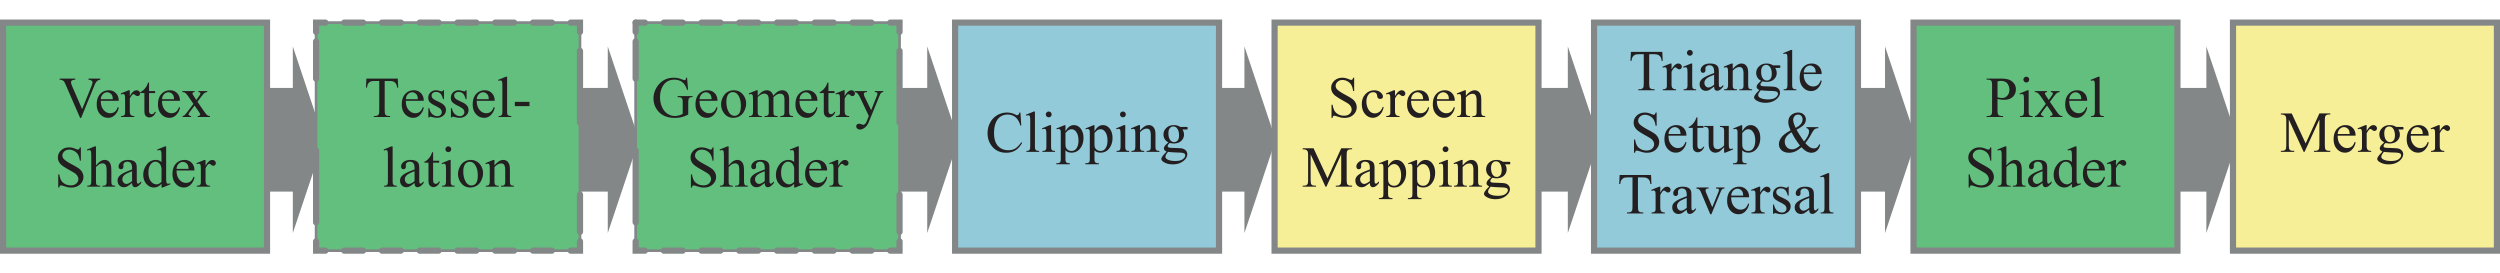 <svg xmlns="http://www.w3.org/2000/svg" xmlns:xlink="http://www.w3.org/1999/xlink" width="800"
  viewBox="0 0 933.229 87.438">
  <defs>
    <path id="t"
      d="m13.047-14.672.328 4.875h-.328c-.438-1.457-1.063-2.508-1.875-3.156-.813-.645-1.79-.969-2.922-.969-.95 0-1.809.246-2.578.735-.774.48-1.375 1.25-1.813 2.312-.437 1.055-.656 2.367-.656 3.938 0 1.304.203 2.433.61 3.39.414.95 1.039 1.68 1.874 2.188.844.5 1.801.75 2.875.75.926 0 1.743-.196 2.454-.594.718-.395 1.504-1.188 2.359-2.375l.328.219c-.719 1.273-1.558 2.203-2.515 2.796-.961.594-2.102.891-3.422.891C5.39.328 3.55-.55 2.25-2.312 1.27-3.625.781-5.172.781-6.954c0-1.426.317-2.738.953-3.938.645-1.207 1.532-2.14 2.657-2.796a7.182 7.182 0 0 1 3.687-.985c1.04 0 2.067.25 3.078.75.29.156.5.235.625.235a.68.68 0 0 0 .5-.204c.188-.187.317-.445.39-.78zm0 0" />
    <path id="u"
      d="M4.016-15.047v12.86c0 .605.039 1.007.125 1.203a.98.98 0 0 0 .406.453c.187.105.531.156 1.031.156V0H.828v-.375c.438 0 .738-.047.906-.14A.878.878 0 0 0 2.11-.97c.094-.219.141-.625.141-1.219V-11c0-1.094-.027-1.766-.078-2.016-.043-.25-.121-.414-.235-.5a.59.59 0 0 0-.406-.14c-.187 0-.422.058-.703.172l-.187-.375 2.89-1.188zm0 0" />
    <path id="v"
      d="M3.14-15.047c.301 0 .555.106.766.313.207.21.313.46.313.75 0 .304-.106.558-.313.765-.21.211-.465.313-.765.313-.293 0-.547-.102-.766-.313a1.025 1.025 0 0 1-.313-.765c0-.29.102-.54.313-.75a1.04 1.04 0 0 1 .766-.313zm.876 5.063v7.796c0 .606.039 1.012.125 1.22.093.198.222.35.39.452.176.094.492.141.953.141V0H.781v-.375c.469 0 .785-.047.953-.14a.941.941 0 0 0 .391-.454c.094-.219.14-.625.14-1.219v-3.734c0-1.05-.03-1.734-.093-2.047-.055-.226-.133-.383-.235-.468-.105-.094-.25-.141-.437-.141-.2 0-.438.058-.719.172l-.14-.39 2.921-1.188Zm0 0" />
    <path id="w"
      d="M-.016-8.734 2.97-9.938h.39v2.266c.5-.851 1-1.453 1.5-1.797.508-.344 1.047-.515 1.61-.515.968 0 1.781.382 2.437 1.14.79.938 1.188 2.153 1.188 3.64 0 1.68-.48 3.063-1.438 4.157C7.863-.148 6.867.297 5.672.297c-.524 0-.977-.074-1.36-.219-.28-.101-.601-.316-.953-.64V2.39c0 .664.04 1.086.125 1.265a.918.918 0 0 0 .422.422c.207.113.57.172 1.094.172v.39H-.078v-.39h.266c.382 0 .718-.078 1-.234A.74.74 0 0 0 1.5 3.64c.07-.168.11-.606.11-1.313v-9.172c0-.625-.032-1.02-.094-1.187a.705.705 0 0 0-.266-.375c-.125-.094-.293-.14-.5-.14-.168 0-.383.054-.64.155zM3.36-7.047v3.625c0 .781.032 1.293.094 1.531.102.418.348.782.735 1.094.382.305.867.453 1.453.453.707 0 1.28-.27 1.718-.812.57-.727.86-1.742.86-3.047 0-1.477-.328-2.617-.985-3.422-.449-.54-.984-.813-1.609-.813a2.24 2.24 0 0 0-1 .25c-.25.126-.672.508-1.266 1.141zm0 0" />
    <path id="x"
      d="M3.5-7.922c1.133-1.375 2.219-2.062 3.25-2.062.531 0 .984.136 1.36.406.382.262.69.695.921 1.297.156.43.235 1.078.235 1.953v4.14c0 .618.046 1.032.14 1.25.082.18.207.32.375.422.176.094.492.141.953.141V0h-4.78v-.375h.187c.457 0 .773-.066.953-.203.176-.145.3-.352.375-.625.031-.102.047-.43.047-.984v-3.97c0-.882-.118-1.523-.344-1.921-.23-.395-.617-.594-1.156-.594-.844 0-1.684.461-2.516 1.375v5.11c0 .656.04 1.062.125 1.218.094.2.223.352.39.453.176.094.532.141 1.063.141V0H.281v-.375H.5c.488 0 .816-.125.984-.375.176-.25.266-.727.266-1.438V-5.78c0-1.164-.027-1.875-.078-2.125-.055-.258-.137-.438-.25-.532A.612.612 0 0 0 1-8.578c-.2 0-.438.058-.719.172l-.156-.39 2.922-1.188H3.5Zm0 0" />
    <path id="y"
      d="M3.266-3.531c-.594-.29-1.055-.696-1.375-1.219a3.275 3.275 0 0 1-.47-1.719c0-.957.36-1.781 1.079-2.468.727-.696 1.66-1.047 2.797-1.047.914 0 1.71.23 2.39.687H9.75c.3 0 .473.012.516.031.05.012.086.04.109.079.04.062.063.18.063.343 0 .18-.016.305-.047.375a.2.2 0 0 1-.11.094c-.054.023-.23.031-.531.031H8.484c.395.5.594 1.149.594 1.938 0 .906-.351 1.683-1.047 2.328-.687.637-1.61.953-2.765.953a5.7 5.7 0 0 1-1.485-.203c-.304.262-.511.496-.625.703-.105.2-.156.371-.156.516 0 .117.055.23.172.343.113.118.344.196.687.235.188.031.676.058 1.47.078 1.456.043 2.398.094 2.827.156.656.094 1.176.34 1.563.734.394.387.594.868.594 1.454 0 .789-.372 1.535-1.11 2.234C8.098 4.156 6.66 4.672 4.891 4.672c-1.368 0-2.516-.309-3.454-.922-.53-.344-.796-.71-.796-1.094 0-.168.039-.34.125-.515.113-.262.359-.621.734-1.079.05-.062.41-.445 1.078-1.14-.367-.219-.625-.414-.781-.594a.895.895 0 0 1-.219-.594c0-.238.098-.523.297-.859.207-.332.672-.8 1.39-1.406zM5.109-9.47c-.523 0-.96.211-1.312.625-.356.418-.531 1.055-.531 1.906 0 1.118.238 1.981.718 2.594.375.469.844.703 1.407.703.53 0 .968-.195 1.312-.593.352-.407.531-1.04.531-1.907 0-1.113-.246-1.988-.734-2.625-.367-.468-.828-.703-1.39-.703ZM3.156 0a6.205 6.205 0 0 0-.75 1c-.168.313-.25.598-.25.86 0 .343.203.64.61.89.707.438 1.726.656 3.062.656 1.27 0 2.207-.226 2.813-.672.601-.449.906-.93.906-1.437C9.547.93 9.363.672 9 .516 8.633.359 7.91.27 6.828.25 5.234.207 4.008.125 3.156 0Zm0 0" />
    <path id="z"
      d="M15.39-14.344v.39c-.511.095-.898.259-1.156.485-.375.344-.71.871-1 1.578l-5 12.22h-.39L2.469-12.048c-.281-.633-.477-1.02-.578-1.156a1.926 1.926 0 0 0-.657-.516c-.261-.125-.609-.203-1.046-.234v-.39h5.859v.39c-.656.062-1.086.18-1.281.344a.737.737 0 0 0-.297.609c0 .355.16.906.484 1.656L8.61-2.938l3.375-8.296c.332-.82.5-1.391.5-1.704 0-.207-.105-.406-.312-.593-.2-.188-.543-.317-1.031-.39a1.855 1.855 0 0 0-.172-.032v-.39zm0 0" />
    <path id="A"
      d="M2.313-6.047c-.012 1.438.335 2.57 1.046 3.39.696.825 1.524 1.235 2.485 1.235.633 0 1.187-.172 1.656-.516.469-.351.86-.957 1.172-1.812L9-3.531c-.148.969-.578 1.851-1.297 2.64C6.993-.098 6.102.297 5.031.297c-1.156 0-2.152-.453-2.984-1.36C1.21-1.969.797-3.188.797-4.719c0-1.656.426-2.945 1.281-3.875C2.93-9.52 4-9.984 5.281-9.984c1.082 0 1.973.359 2.672 1.078C8.648-8.196 9-7.242 9-6.046Zm0-.61h4.484c-.043-.624-.117-1.062-.219-1.312a2.066 2.066 0 0 0-.797-.922 1.965 1.965 0 0 0-1.093-.343c-.586 0-1.11.23-1.579.687-.46.45-.726 1.078-.796 1.89Zm0 0" />
    <path id="B"
      d="M3.516-9.984v2.187c.812-1.457 1.644-2.187 2.5-2.187.382 0 .703.12.953.359.258.242.39.516.39.828a.98.98 0 0 1-.28.703.9.9 0 0 1-.657.281c-.25 0-.531-.117-.844-.359-.305-.25-.527-.375-.672-.375-.125 0-.261.07-.406.203-.324.293-.652.774-.984 1.438v4.64c0 .543.066.95.203 1.22.094.187.254.35.484.484.227.125.563.187 1 .187V0H.25v-.375c.488 0 .852-.078 1.094-.234.176-.114.3-.297.375-.547.031-.114.047-.457.047-1.032v-3.75c0-1.125-.028-1.796-.079-2.015-.042-.219-.125-.375-.25-.469a.665.665 0 0 0-.453-.156c-.218 0-.464.058-.734.172l-.11-.39 2.922-1.188Zm0 0" />
    <path id="C"
      d="M3.484-12.875v3.188H5.75v.734H3.484v6.281c0 .637.086 1.063.266 1.281a.888.888 0 0 0 .703.329c.227 0 .453-.07.672-.22.219-.144.39-.359.516-.64h.406C5.805-1.234 5.457-.71 5-.359c-.45.343-.914.515-1.39.515-.325 0-.641-.09-.954-.265a1.565 1.565 0 0 1-.687-.766c-.149-.344-.219-.863-.219-1.563v-6.515H.219v-.344c.383-.156.781-.414 1.187-.781a6.164 6.164 0 0 0 1.078-1.328c.164-.27.391-.758.672-1.469Zm0 0" />
    <path id="D"
      d="M.281-9.688h4.563v.391c-.293 0-.496.055-.61.156a.453.453 0 0 0-.171.375c0 .168.125.43.375.782.07.117.187.293.343.53l.688 1.11.797-1.11c.507-.694.765-1.132.765-1.312a.445.445 0 0 0-.187-.375c-.117-.101-.309-.156-.578-.156v-.39h3.28v.39a1.907 1.907 0 0 0-.905.281c-.344.243-.813.762-1.407 1.563L5.906-5.687 8.313-2.22c.593.856 1.015 1.371 1.265 1.547.258.18.594.277 1 .297V0H6v-.375c.313 0 .555-.07.734-.219a.453.453 0 0 0 .204-.39c0-.164-.227-.579-.672-1.235L4.844-4.28 3.297-2.22c-.48.649-.719 1.031-.719 1.156 0 .168.078.32.235.454.156.136.394.214.718.234V0H.36v-.375c.25-.04.473-.129.672-.266.258-.207.707-.734 1.344-1.578l2.031-2.687-1.828-2.672C2.047-8.336 1.641-8.812 1.36-9c-.28-.195-.64-.297-1.078-.297Zm0 0" />
    <path id="E"
      d="M9.938-14.672v4.953h-.391c-.125-.945-.356-1.703-.688-2.265-.324-.563-.793-1.008-1.406-1.344a3.854 3.854 0 0 0-1.875-.5c-.742 0-1.351.226-1.828.672-.48.449-.719.96-.719 1.531 0 .438.149.836.453 1.188.438.53 1.477 1.242 3.125 2.124 1.344.72 2.258 1.274 2.75 1.657.489.386.864.84 1.125 1.36.27.523.407 1.07.407 1.64 0 1.086-.422 2.023-1.266 2.812-.844.781-1.93 1.172-3.25 1.172-.418 0-.809-.031-1.172-.094-.219-.03-.68-.156-1.375-.375-.687-.226-1.121-.343-1.297-.343-.18 0-.32.054-.422.156-.105.105-.18.324-.218.656h-.407v-4.922h.407c.175 1.032.421 1.805.734 2.313.313.511.785.937 1.422 1.281.633.336 1.332.5 2.094.5.882 0 1.582-.227 2.093-.688C8.742-1.655 9-2.207 9-2.843a2.2 2.2 0 0 0-.297-1.062c-.187-.364-.484-.703-.89-1.016-.282-.207-1.04-.656-2.266-1.344-1.219-.687-2.09-1.234-2.61-1.64-.523-.414-.917-.867-1.187-1.36a3.482 3.482 0 0 1-.39-1.64c0-1.02.39-1.899 1.171-2.64.79-.75 1.801-1.126 3.031-1.126.758 0 1.567.188 2.422.563.395.168.672.25.829.25.187 0 .335-.051.453-.157.113-.113.207-.332.28-.656zm0 0" />
    <path id="F"
      d="M3.531-15.047v7.094c.781-.863 1.399-1.414 1.86-1.656.457-.25.914-.375 1.375-.375.55 0 1.02.156 1.406.468.394.305.691.778.89 1.422.133.45.204 1.274.204 2.469v3.438c0 .617.046 1.03.14 1.25.07.18.192.32.36.421.164.094.476.141.937.141V0H5.938v-.375h.218c.457 0 .77-.066.938-.203.176-.145.3-.352.375-.625.02-.102.031-.43.031-.984v-3.438c0-1.05-.059-1.742-.172-2.078-.105-.332-.277-.582-.516-.75a1.495 1.495 0 0 0-.859-.25c-.355 0-.719.094-1.094.281-.367.188-.808.559-1.328 1.11v5.125c0 .656.035 1.07.11 1.234.07.168.207.308.406.422.195.105.547.156 1.047.156V0H.28v-.375c.438 0 .774-.066 1.016-.203.144-.07.258-.207.344-.406.082-.196.125-.598.125-1.204v-8.78c0-1.102-.028-1.782-.079-2.032-.054-.258-.136-.43-.25-.516-.105-.093-.25-.14-.437-.14-.148 0-.387.058-.719.172l-.14-.375 2.89-1.188zm0 0" />
    <path id="G"
      d="M6.172-1.39c-1 .761-1.625 1.202-1.875 1.327a2.914 2.914 0 0 1-1.219.266c-.668 0-1.219-.226-1.656-.687C.984-.941.766-1.547.766-2.297c0-.469.109-.879.328-1.234.289-.477.789-.926 1.5-1.344.719-.426 1.91-.941 3.578-1.547v-.375c0-.969-.156-1.629-.469-1.984-.305-.364-.746-.547-1.328-.547-.45 0-.805.121-1.063.36-.273.241-.406.515-.406.827l.031.61c0 .324-.085.574-.25.75-.167.18-.386.265-.656.265a.826.826 0 0 1-.64-.265c-.168-.188-.25-.442-.25-.766 0-.601.304-1.16.921-1.672.626-.508 1.5-.765 2.626-.765.863 0 1.566.148 2.109.437.414.219.723.563.922 1.031.133.305.203.922.203 1.86v3.297c0 .918.016 1.48.047 1.687.031.211.086.352.172.422.082.074.175.11.28.11.114 0 .212-.024.298-.079.144-.093.43-.347.86-.765v.593C8.784-.336 8.03.188 7.311.188c-.343 0-.62-.122-.828-.36-.199-.238-.304-.644-.312-1.219Zm0-.688v-3.703c-1.063.43-1.75.73-2.063.906-.562.313-.964.64-1.203.984-.242.336-.36.7-.36 1.094 0 .512.15.934.454 1.266.3.336.648.5 1.047.5.539 0 1.25-.348 2.125-1.047zm0 0" />
    <path id="H"
      d="M7.531-1.094c-.48.5-.949.86-1.406 1.078a3.43 3.43 0 0 1-1.453.313c-1.055 0-1.977-.442-2.766-1.328C1.113-1.914.72-3.051.72-4.438c0-1.394.437-2.664 1.312-3.812.875-1.156 2-1.734 3.375-1.734.852 0 1.563.273 2.125.812v-1.797c0-1.101-.031-1.781-.093-2.031-.055-.258-.137-.43-.25-.516a.612.612 0 0 0-.422-.14c-.18 0-.418.058-.72.172l-.14-.375 2.89-1.188h.47v11.203c0 1.137.023 1.828.078 2.078.05.25.133.43.25.532.125.093.265.14.422.14.187 0 .437-.054.75-.172l.125.36L8.016.297H7.53Zm0-.734v-5a3.745 3.745 0 0 0-.39-1.313 2.165 2.165 0 0 0-.844-.89c-.344-.196-.684-.297-1.016-.297-.625 0-1.18.277-1.656.828-.648.742-.969 1.813-.969 3.219 0 1.43.305 2.523.922 3.281.625.75 1.317 1.125 2.078 1.125.645 0 1.27-.316 1.875-.953zm0 0" />
    <path id="I"
      d="M8.906-3.688c-.261 1.282-.773 2.266-1.531 2.954C6.613-.047 5.77.296 4.844.296 3.75.297 2.789-.16 1.969-1.077 1.145-2.004.734-3.258.734-4.844c0-1.52.454-2.754 1.36-3.703C3-9.504 4.086-9.984 5.359-9.984c.957 0 1.743.257 2.36.765.613.5.922 1.024.922 1.563 0 .273-.09.492-.266.656-.18.168-.418.25-.719.25-.418 0-.734-.133-.953-.406-.117-.145-.195-.426-.234-.844-.043-.414-.184-.734-.422-.953-.25-.207-.594-.313-1.031-.313-.711 0-1.278.262-1.704.782-.574.687-.859 1.601-.859 2.734 0 1.156.281 2.18.844 3.063.57.886 1.344 1.328 2.312 1.328.688 0 1.305-.235 1.86-.704.383-.32.765-.91 1.14-1.765zm0 0" />
    <path id="J"
      d="M8.875 0 3.328-12.078v9.594c0 .886.094 1.433.281 1.64.258.305.672.453 1.235.453h.515V0h-5v-.39h.516c.602 0 1.031-.18 1.281-.547.156-.227.235-.743.235-1.547v-9.375c0-.633-.07-1.094-.204-1.375-.105-.207-.292-.38-.562-.516-.262-.133-.684-.203-1.266-.203v-.39h4.063L9.625-3.126l5.125-11.219h4.063v.39h-.5c-.618 0-1.047.184-1.297.548-.157.23-.235.746-.235 1.547v9.375c0 .886.098 1.433.297 1.64.258.305.672.453 1.235.453h.5V0h-6.094v-.39h.515c.602 0 1.032-.18 1.282-.547.156-.227.234-.743.234-1.547v-9.594L9.219 0Zm0 0" />
    <path id="K"
      d="M9.172-9.688v5.876c0 1.117.023 1.796.078 2.046.05.25.133.43.25.532.125.093.266.14.422.14.219 0 .46-.054.734-.172l.14.36L7.907.297h-.484V-1.75c-.824.898-1.453 1.465-1.89 1.703A2.99 2.99 0 0 1 4.14.297a2.263 2.263 0 0 1-1.422-.469 2.416 2.416 0 0 1-.828-1.203c-.157-.5-.235-1.203-.235-2.11v-4.328c0-.457-.054-.773-.156-.953a.943.943 0 0 0-.438-.406C.875-9.266.523-9.305.016-9.297v-.39h3.406v6.484c0 .898.156 1.492.469 1.781.312.281.691.422 1.14.422.301 0 .645-.094 1.032-.281.382-.196.835-.563 1.359-1.094v-5.5c0-.55-.102-.922-.297-1.11-.2-.195-.617-.3-1.25-.312v-.39Zm0 0" />
    <path id="M"
      d="M11.063-9.234H15.5v.39c-.617.055-1.07.188-1.36.406-.292.22-.75.891-1.374 2.016a21.32 21.32 0 0 1-2.094 3.14c.633.731 1.195 1.247 1.687 1.548.489.293.989.437 1.5.437.477 0 .883-.129 1.22-.39.343-.27.585-.665.733-1.188l.391.297c-.262.992-.683 1.726-1.265 2.203-.575.469-1.247.703-2.016.703-.586 0-1.172-.156-1.766-.469-.594-.312-1.246-.843-1.953-1.593-.875.773-1.668 1.308-2.375 1.609a5.6 5.6 0 0 1-2.234.453C3.426.328 2.5.02 1.812-.594 1.132-1.219.798-1.96.798-2.828c0-.852.305-1.703.922-2.547.613-.852 1.765-1.734 3.453-2.64-.336-.739-.563-1.344-.688-1.813a5.513 5.513 0 0 1-.171-1.344c0-1.207.445-2.129 1.343-2.765.688-.489 1.473-.735 2.36-.735.832 0 1.515.25 2.046.75.532.492.797 1.102.797 1.828a2.85 2.85 0 0 1-.765 1.969c-.512.563-1.418 1.18-2.719 1.844a42.454 42.454 0 0 0 2.813 4.39c1.238-1.476 1.859-2.726 1.859-3.75 0-.32-.11-.613-.328-.875-.156-.187-.375-.296-.656-.328zm-4.047.265c.875-.414 1.523-.883 1.953-1.406.437-.531.656-1.117.656-1.766 0-.507-.156-.93-.469-1.265a1.544 1.544 0 0 0-1.172-.5c-.617 0-1.078.215-1.39.64-.313.43-.469.844-.469 1.25 0 .356.055.746.172 1.172.125.418.363 1.043.719 1.875zm1.64 6.625c-.93-1.27-1.574-2.195-1.937-2.781-.356-.594-.75-1.32-1.188-2.188-.843.493-1.48 1.028-1.906 1.61a3.148 3.148 0 0 0-.64 1.906c0 .75.238 1.414.718 1.985.488.574 1.149.859 1.985.859.437 0 .863-.086 1.28-.266.415-.176.977-.55 1.688-1.125zm0 0" />
    <path id="N"
      d="m12.547-14.344.156 3.36h-.406c-.074-.594-.18-1.016-.313-1.266-.218-.414-.511-.719-.875-.906-.367-.196-.843-.297-1.437-.297H7.656v10.969c0 .886.094 1.433.282 1.64.269.305.68.453 1.234.453h.5V0H3.594v-.39h.5c.601 0 1.035-.18 1.297-.547.156-.227.234-.743.234-1.547v-10.97H3.891c-.668 0-1.141.056-1.422.157-.367.137-.684.399-.953.781-.262.375-.414.887-.454 1.532H.656l.172-3.36zm0 0" />
    <path id="O"
      d="M.188-9.688h4.546v.391h-.296c-.274 0-.481.07-.625.203-.149.125-.22.305-.22.531 0 .25.071.543.22.876l2.265 5.359 2.266-5.563c.156-.382.234-.68.234-.89a.39.39 0 0 0-.078-.25.592.592 0 0 0-.313-.203c-.117-.04-.355-.063-.718-.063v-.39h3.172v.39c-.375.024-.633.094-.766.219-.25.21-.477.562-.672 1.062L5.766.297h-.438L1.875-7.891c-.156-.375-.309-.644-.453-.812a1.763 1.763 0 0 0-.531-.422c-.125-.063-.36-.117-.704-.172Zm0 0" />
    <path id="P"
      d="M6.938-9.984v3.312h-.344c-.274-1.039-.617-1.75-1.032-2.125-.417-.375-.953-.562-1.609-.562-.492 0-.887.132-1.187.39-.305.262-.454.555-.454.875 0 .399.11.735.329 1.016.218.293.664.601 1.343.922l1.547.75c1.426.699 2.14 1.62 2.14 2.765 0 .875-.335 1.586-1 2.125-.667.54-1.413.813-2.234.813-.593 0-1.273-.106-2.03-.313-.243-.07-.434-.109-.579-.109-.156 0-.281.09-.375.266h-.36v-3.454h.36c.195.993.57 1.735 1.125 2.235.563.5 1.188.75 1.875.75.488 0 .883-.14 1.188-.422.312-.29.468-.633.468-1.031 0-.489-.171-.899-.515-1.235-.344-.332-1.028-.75-2.047-1.25-1.024-.507-1.695-.972-2.016-1.39-.312-.395-.468-.899-.468-1.516 0-.8.269-1.469.812-2 .55-.539 1.258-.812 2.125-.812.383 0 .848.086 1.39.25.352.105.594.156.72.156a.47.47 0 0 0 .265-.063c.063-.05.133-.164.219-.343zm0 0" />
    <path id="Q"
      d="M4.438-6.719v4.172c0 .906.097 1.469.296 1.688.27.312.676.468 1.22.468h.562V0H.359v-.39h.547c.602 0 1.035-.196 1.297-.594.133-.22.203-.739.203-1.563v-9.265c0-.895-.094-1.454-.281-1.672-.273-.313-.68-.47-1.219-.47H.36v-.39h5.266c1.281 0 2.29.133 3.031.39.739.263 1.364.712 1.875 1.345.508.625.766 1.37.766 2.234 0 1.168-.39 2.121-1.172 2.86-.773.73-1.86 1.093-3.266 1.093-.343 0-.718-.023-1.125-.078-.406-.05-.84-.125-1.296-.219Zm0-.61c.375.075.707.134 1 .173.289.031.539.047.75.047.726 0 1.359-.282 1.89-.844.531-.57.797-1.313.797-2.219 0-.613-.133-1.187-.39-1.719-.25-.539-.61-.941-1.079-1.203a3.172 3.172 0 0 0-1.578-.39c-.355 0-.82.062-1.39.187zm0 0" />
    <path id="R" d="M.875-5.656h5.469v1.593H.875Zm0 0" />
    <path id="S"
      d="M5.422-9.984c1.469 0 2.644.558 3.531 1.671a5.19 5.19 0 0 1 1.125 3.282c0 .875-.21 1.758-.625 2.64-.406.887-.98 1.559-1.719 2.016a4.594 4.594 0 0 1-2.437.672c-1.461 0-2.621-.582-3.484-1.75A5.43 5.43 0 0 1 .734-4.75c0-.883.22-1.766.657-2.64.437-.883 1.015-1.536 1.734-1.954a4.477 4.477 0 0 1 2.297-.64Zm-.328.687c-.375 0-.758.117-1.14.344-.376.219-.68.61-.907 1.172-.23.554-.344 1.265-.344 2.14 0 1.407.274 2.625.828 3.657.563 1.023 1.301 1.53 2.219 1.53.688 0 1.25-.28 1.688-.843.445-.562.671-1.535.671-2.922 0-1.718-.37-3.07-1.109-4.062-.5-.676-1.137-1.016-1.906-1.016Zm0 0" />
    <path id="T"
      d="m13.297-14.672.375 4.531h-.375c-.375-1.132-.856-1.988-1.438-2.562-.855-.82-1.953-1.235-3.296-1.235-1.836 0-3.227.727-4.172 2.172-.793 1.22-1.188 2.672-1.188 4.36 0 1.367.258 2.617.781 3.75.532 1.125 1.223 1.953 2.079 2.484.863.524 1.742.781 2.64.781a5.68 5.68 0 0 0 1.531-.203 6.04 6.04 0 0 0 1.438-.594v-4.14c0-.719-.059-1.188-.172-1.406a1.085 1.085 0 0 0-.5-.516c-.23-.113-.637-.172-1.219-.172v-.406h5.563v.406h-.266c-.555 0-.93.184-1.125.547-.148.262-.219.777-.219 1.547v4.39c-.812.438-1.617.758-2.406.954a10.38 10.38 0 0 1-2.625.312c-2.773 0-4.883-.89-6.328-2.672C1.301-3.676.765-5.21.765-6.954c0-1.257.301-2.468.907-3.624.719-1.375 1.707-2.43 2.969-3.172 1.05-.613 2.289-.922 3.718-.922.52 0 .993.043 1.422.125.426.086 1.031.274 1.813.563.394.148.66.218.797.218.132 0 .25-.062.343-.187.094-.125.149-.363.172-.719zm0 0" />
    <path id="U"
      d="M3.563-7.922c.695-.695 1.109-1.098 1.234-1.203.32-.27.664-.477 1.031-.625a2.743 2.743 0 0 1 1.094-.234c.601 0 1.125.18 1.562.53.438.356.727.868.875 1.532.727-.844 1.344-1.394 1.844-1.656.5-.27 1.016-.406 1.547-.406.52 0 .977.136 1.375.406.395.262.707.695.938 1.297.156.406.234 1.047.234 1.922v4.171c0 .606.047 1.024.14 1.25.07.157.204.293.391.407.188.105.5.156.938.156V0h-4.782v-.375h.204c.406 0 .726-.082.968-.25.156-.113.27-.29.344-.531.031-.125.047-.469.047-1.032v-4.171c0-.79-.094-1.348-.281-1.672-.282-.446-.727-.672-1.329-.672-.375 0-.75.094-1.125.281-.375.188-.835.531-1.375 1.031l-.015.125.015.454v4.625c0 .656.036 1.07.11 1.234.07.168.21.308.422.422.207.105.554.156 1.047.156V0H6.109v-.375c.54 0 .91-.063 1.11-.188a1 1 0 0 0 .422-.578c.03-.125.046-.472.046-1.046V-6.36c0-.79-.117-1.36-.343-1.704a1.503 1.503 0 0 0-1.297-.671c-.387 0-.766.101-1.14.296-.587.313-1.032.665-1.345 1.047v5.204c0 .636.04 1.046.126 1.234.082.187.21.336.39.437.176.094.524.141 1.047.141V0H.344v-.375c.437 0 .742-.047.922-.14a.984.984 0 0 0 .406-.47c.094-.206.14-.609.14-1.203V-5.89c0-1.062-.03-1.75-.093-2.062-.055-.238-.133-.399-.235-.484-.105-.094-.25-.141-.437-.141-.2 0-.434.058-.703.172l-.156-.39 2.906-1.188h.469Zm0 0" />
    <path id="V"
      d="M.125-9.688h4.516v.391h-.22c-.312 0-.554.07-.718.203a.656.656 0 0 0-.234.516c0 .273.113.652.344 1.14l2.374 4.891 2.157-5.36c.125-.288.187-.577.187-.859 0-.125-.027-.218-.078-.28a.551.551 0 0 0-.265-.173c-.118-.05-.325-.078-.626-.078v-.39h3.141v.39c-.262.024-.465.078-.61.172-.136.086-.288.242-.452.469-.063.094-.184.367-.36.812L5.328 1.828c-.375.938-.875 1.645-1.5 2.125-.617.477-1.21.719-1.781.719-.418 0-.762-.121-1.031-.36-.262-.242-.391-.515-.391-.828 0-.293.094-.527.281-.703.196-.18.469-.265.813-.265.226 0 .547.07.953.218.281.114.457.172.531.172.207 0 .438-.11.688-.328.25-.219.5-.648.75-1.281l.687-1.672L1.86-7.688c-.117-.218-.289-.492-.515-.828-.18-.238-.324-.398-.438-.484-.156-.113-.418-.21-.781-.297Zm0 0" />
    <clipPath id="a">
      <path d="M279 190.844h7V194h-7zm0 0" />
    </clipPath>
    <clipPath id="b">
      <path d="M290 190.844h84V194h-84zm0 0" />
    </clipPath>
    <clipPath id="c">
      <path d="M374 190.844h7V197h-7zm0 0" />
    </clipPath>
    <clipPath id="d">
      <path d="M374 272h7v6.285h-7zm0 0" />
    </clipPath>
    <clipPath id="e">
      <path d="M286 275h85v3.285h-85zm0 0" />
    </clipPath>
    <clipPath id="f">
      <path d="M279 272h7v6.285h-7zm0 0" />
    </clipPath>
    <clipPath id="g">
      <path d="M279 190.844h4V197h-4zm0 0" />
    </clipPath>
    <clipPath id="h">
      <path d="M399 190.844h101v87.441H399Zm0 0" />
    </clipPath>
    <clipPath id="i">
      <path d="M43.668 190.844H145v87.441H43.668Zm0 0" />
    </clipPath>
    <clipPath id="j">
      <path d="M876 190.844h100.898v87.441H876Zm0 0" />
    </clipPath>
    <clipPath id="k">
      <path d="M637 190.844h102v87.441H637Zm0 0" />
    </clipPath>
    <clipPath id="l">
      <path d="M518 190.844h102v87.441H518Zm0 0" />
    </clipPath>
    <clipPath id="m">
      <path d="M756 190.844h102v87.441H756Zm0 0" />
    </clipPath>
    <clipPath id="n">
      <path d="M160 190.844h7V197h-7zm0 0" />
    </clipPath>
    <clipPath id="o">
      <path d="M171 190.844h84V194h-84zm0 0" />
    </clipPath>
    <clipPath id="p">
      <path d="M255 190.844h7V197h-7zm0 0" />
    </clipPath>
    <clipPath id="q">
      <path d="M255 272h7v6.285h-7zm0 0" />
    </clipPath>
    <clipPath id="r">
      <path d="M167 275h84v3.285h-84zm0 0" />
    </clipPath>
    <clipPath id="s">
      <path d="M160 272h7v6.285h-7zm0 0" />
    </clipPath>
  </defs>
  <path fill="#62bf7e" stroke="#838787" d="M237.28 86.285h98.515V1.156H237.28zm0 0" />
  <g stroke="#838787" clip-path="url(#a)" transform="translate(-43.67 -190.844)">
    <path fill="none" stroke-linecap="round" stroke-miterlimit="3.864" stroke-width="2.31"
      d="M280.95 192.001h3.465" />
  </g>
  <g stroke="#838787" clip-path="url(#b)" transform="translate(-43.67 -190.844)">
    <path fill="none" stroke-dasharray="7.046 7.046" stroke-linecap="round"
      stroke-miterlimit="3.864" stroke-width="2.31" d="M291.458 192.001h81.02" />
  </g>
  <g stroke="#838787" clip-path="url(#c)" transform="translate(-43.67 -190.844)">
    <path fill="none" stroke-linecap="round" stroke-miterlimit="3.864" stroke-width="2.31"
      d="M375.997 192.001h3.465v3.465" />
  </g>
  <path fill="none" stroke="#838787" stroke-dasharray="26.816 26.816" stroke-linecap="round" stroke-miterlimit="3.864"
    stroke-width="2.31" d="M335.792 11.728v67.531" />
  <g stroke="#838787" clip-path="url(#d)" transform="translate(-43.67 -190.844)">
    <path fill="none" stroke-linecap="round" stroke-miterlimit="3.864" stroke-width="2.31"
      d="M379.462 273.662v3.464h-3.465" />
  </g>
  <g stroke="#838787" clip-path="url(#e)" transform="translate(-43.67 -190.844)">
    <path fill="none" stroke-dasharray="7.046 7.046" stroke-linecap="round"
      stroke-miterlimit="3.864" stroke-width="2.31" d="M368.954 277.126h-81.02" />
  </g>
  <g stroke="#838787" clip-path="url(#f)" transform="translate(-43.67 -190.844)">
    <path fill="none" stroke-linecap="round" stroke-miterlimit="3.864" stroke-width="2.31"
      d="M284.415 277.126h-3.465v-3.464" />
  </g>
  <path fill="none" stroke="#838787" stroke-dasharray="26.816 26.816" stroke-linecap="round" stroke-miterlimit="3.864"
    stroke-width="2.31" d="M237.28 75.708V8.178" />
  <g stroke="#838787" clip-path="url(#g)" transform="translate(-43.67 -190.844)">
    <path fill="none" stroke-linecap="round" stroke-miterlimit="3.864" stroke-width="2.31"
      d="M280.95 195.466v-3.465" />
  </g>
  <path fill="#838787"
    d="M98.932 25.54v38.694h10.371v15.48l10.371-30.952V41.02l-10.371-30.958V25.54M335.752 25.54v38.694h10.371v15.48l10.371-30.952V41.02l-10.37-30.958V25.54M454.158 25.54v38.694h10.375v15.48l10.368-30.952V41.02l-10.368-30.958V25.54M574.885 25.54v38.694h10.371v15.48l10.371-30.952V41.02l-10.37-30.958V25.54M693.291 25.54v38.694h10.371v15.48l10.371-30.952V41.02l-10.37-30.958V25.54M813.24 25.54v38.694h10.376v15.48l10.367-30.952V41.02l-10.367-30.958V25.54" />
  <path fill="#93cad9" stroke="#838787" d="M356.533 86.285h98.52V1.156h-98.52zm0 0" />
  <g stroke="#838787" clip-path="url(#h)" transform="translate(-43.67 -190.844)">
    <path fill="none" stroke-miterlimit="3.864" stroke-width="2.31"
      d="M400.204 277.126h98.52v-85.129h-98.52zm0 0" />
  </g>
  <path fill="#62bf7e" stroke="#838787" d="M1.155 86.285H99.67V1.156H1.155Zm0 0" />
  <g stroke="#838787" clip-path="url(#i)" transform="translate(-43.67 -190.844)">
    <path fill="none" stroke-miterlimit="3.864" stroke-width="2.31"
      d="M44.825 277.126h98.515v-85.129H44.825Zm0 0" />
  </g>
  <path fill="#f6ef98" stroke="#838787"
    d="M475.791 86.285h98.516V1.156H475.79zM833.557 86.285h98.52V1.156h-98.52zm0 0" />
  <g stroke="#838787" clip-path="url(#j)" transform="translate(-43.67 -190.844)">
    <path fill="none" stroke-miterlimit="3.864" stroke-width="2.31"
      d="M877.228 277.126h98.52v-85.129h-98.52zm0 0" />
  </g>
  <path fill="#93cad9" stroke="#838787" d="M595.045 86.285h98.516V1.156h-98.516zm0 0" />
  <g stroke="#838787" clip-path="url(#k)" transform="translate(-43.67 -190.844)">
    <path fill="none" stroke-miterlimit="3.864" stroke-width="2.31"
      d="M638.716 277.126h98.516v-85.129h-98.516zm0 0" />
  </g>
  <g stroke="#838787" clip-path="url(#l)" transform="translate(-43.67 -190.844)">
    <path fill="none" stroke-miterlimit="3.864" stroke-width="2.31"
      d="M519.462 277.126h98.516v-85.129h-98.516zm0 0" />
  </g>
  <path fill="#62bf7e" stroke="#838787" d="M714.303 86.285h98.516V1.156h-98.516zm0 0" />
  <g stroke="#838787" clip-path="url(#m)" transform="translate(-43.67 -190.844)">
    <path fill="none" stroke-miterlimit="3.864" stroke-width="2.31"
      d="M757.974 277.126h98.516v-85.129h-98.516zm0 0" />
  </g>
  <path fill="#838787" d="M216.506 25.543v38.691h10.371v15.48l10.371-30.956V41.02l-10.37-30.954v15.477" />
  <path fill="#62bf7e" stroke="#838787" d="M117.994 86.285h98.512V1.156h-98.512zm0 0" />
  <g stroke="#838787" clip-path="url(#n)" transform="translate(-43.67 -190.844)">
    <path fill="none" stroke-linecap="round" stroke-miterlimit="3.864" stroke-width="2.31"
      d="M161.665 195.462v-3.465h3.465" />
  </g>
  <g stroke="#838787" clip-path="url(#o)" transform="translate(-43.67 -190.844)">
    <path fill="none" stroke-dasharray="7.046 7.046" stroke-linecap="round"
      stroke-miterlimit="3.864" stroke-width="2.31" d="M172.173 191.997h81.015" />
  </g>
  <g stroke="#838787" clip-path="url(#p)" transform="translate(-43.67 -190.844)">
    <path fill="none" stroke-linecap="round" stroke-miterlimit="3.864" stroke-width="2.31"
      d="M256.712 191.997h3.465v3.465" />
  </g>
  <path fill="none" stroke="#838787" stroke-dasharray="26.816 26.816" stroke-linecap="round" stroke-miterlimit="3.864"
    stroke-width="2.31" d="M216.507 11.728v67.535" />
  <g stroke="#838787" clip-path="url(#q)" transform="translate(-43.67 -190.844)">
    <path fill="none" stroke-linecap="round" stroke-miterlimit="3.864" stroke-width="2.31"
      d="M260.177 273.662v3.464h-3.465" />
  </g>
  <g stroke="#838787" clip-path="url(#r)" transform="translate(-43.67 -190.844)">
    <path fill="none" stroke-dasharray="7.046 7.046" stroke-linecap="round"
      stroke-miterlimit="3.864" stroke-width="2.31" d="M249.669 277.126h-81.016" />
  </g>
  <g stroke="#838787" clip-path="url(#s)" transform="translate(-43.67 -190.844)">
    <path fill="none" stroke-linecap="round" stroke-miterlimit="3.864" stroke-width="2.31"
      d="M165.13 277.126h-3.465v-3.464" />
  </g>
  <path fill="none" stroke="#838787" stroke-dasharray="26.816 26.816" stroke-linecap="round" stroke-miterlimit="3.864"
    stroke-width="2.31" d="M117.995 75.708V8.178" />
  <g fill="#231f20" transform="translate(-43.67 -190.844)">
    <use xlink:href="#t" x="411.536" y="240.249" />
    <use xlink:href="#u" x="425.989" y="240.249" />
    <use xlink:href="#v" x="432.013" y="240.249" />
    <use xlink:href="#w" x="438.037" y="240.249" />
    <use xlink:href="#w" x="448.871" y="240.249" />
    <use xlink:href="#v" x="459.706" y="240.249" />
    <use xlink:href="#x" x="465.729" y="240.249" />
    <use xlink:href="#y" x="476.564" y="240.249" />
  </g>
  <use xlink:href="#z" x="65.721" y="227.247" fill="#231f20" transform="translate(-43.67 -190.844)" />
  <g fill="#231f20" transform="translate(-43.67 -190.844)">
    <use xlink:href="#A" x="78.982" y="227.247" />
    <use xlink:href="#B" x="88.603" y="227.247" />
    <use xlink:href="#C" x="95.819" y="227.247" />
    <use xlink:href="#A" x="101.843" y="227.247" />
    <use xlink:href="#D" x="111.464" y="227.247" />
  </g>
  <g fill="#231f20" transform="translate(-43.67 -190.844)">
    <use xlink:href="#E" x="63.922" y="253.25" />
    <use xlink:href="#F" x="75.97" y="253.25" />
    <use xlink:href="#G" x="86.804" y="253.25" />
    <use xlink:href="#H" x="96.425" y="253.25" />
    <use xlink:href="#A" x="107.26" y="253.25" />
    <use xlink:href="#B" x="116.881" y="253.25" />
  </g>
  <g fill="#231f20" transform="translate(-43.67 -190.844)">
    <use xlink:href="#E" x="539.23" y="227.247" />
    <use xlink:href="#I" x="551.278" y="227.247" />
    <use xlink:href="#B" x="560.899" y="227.247" />
    <use xlink:href="#A" x="568.115" y="227.247" />
    <use xlink:href="#A" x="577.735" y="227.247" />
    <use xlink:href="#x" x="587.356" y="227.247" />
  </g>
  <g fill="#231f20" transform="translate(-43.67 -190.844)">
    <use xlink:href="#J" x="529.587" y="253.25" />
    <use xlink:href="#G" x="548.851" y="253.25" />
    <use xlink:href="#w" x="558.471" y="253.25" />
    <use xlink:href="#w" x="569.306" y="253.25" />
    <use xlink:href="#v" x="580.14" y="253.25" />
    <use xlink:href="#x" x="586.164" y="253.25" />
    <use xlink:href="#y" x="596.999" y="253.25" />
  </g>
  <g fill="#231f20" transform="translate(-43.67 -190.844)">
    <use xlink:href="#J" x="894.728" y="240.249" />
    <use xlink:href="#A" x="913.992" y="240.249" />
    <use xlink:href="#B" x="923.613" y="240.249" />
  </g>
  <g fill="#231f20" transform="translate(-43.67 -190.844)">
    <use xlink:href="#y" x="930.439" y="240.249" />
    <use xlink:href="#A" x="941.273" y="240.249" />
    <use xlink:href="#B" x="950.894" y="240.249" />
  </g>
  <g fill="#231f20" transform="translate(-43.67 -190.844)">
    <use xlink:href="#E" x="652.145" y="240.249" />
    <use xlink:href="#A" x="664.193" y="240.249" />
    <use xlink:href="#C" x="673.814" y="240.249" />
    <use xlink:href="#K" x="679.838" y="240.249" />
    <use xlink:href="#w" x="690.673" y="240.249" />
    <use xlink:href="#L" x="701.507" y="240.249" />
    <use xlink:href="#M" x="706.924" y="240.249" />
  </g>
  <use xlink:href="#N" x="651.646" y="217.258" fill="#231f20" transform="translate(-43.67 -190.844)" />
  <g fill="#231f20" transform="translate(-43.67 -190.844)">
    <use xlink:href="#B" x="664.128" y="217.258" />
    <use xlink:href="#v" x="671.343" y="217.258" />
    <use xlink:href="#G" x="677.367" y="217.258" />
    <use xlink:href="#x" x="686.988" y="217.258" />
    <use xlink:href="#y" x="697.823" y="217.258" />
    <use xlink:href="#u" x="708.657" y="217.258" />
    <use xlink:href="#A" x="714.681" y="217.258" />
  </g>
  <use xlink:href="#N" x="647.442" y="263.24" fill="#231f20" transform="translate(-43.67 -190.844)" />
  <g fill="#231f20" transform="translate(-43.67 -190.844)">
    <use xlink:href="#B" x="659.924" y="263.24" />
    <use xlink:href="#G" x="667.139" y="263.24" />
    <use xlink:href="#O" x="676.76" y="263.24" />
    <use xlink:href="#A" x="687.595" y="263.24" />
    <use xlink:href="#B" x="697.216" y="263.24" />
    <use xlink:href="#P" x="704.432" y="263.24" />
    <use xlink:href="#G" x="712.861" y="263.24" />
    <use xlink:href="#u" x="722.482" y="263.24" />
  </g>
  <g fill="#231f20" transform="translate(-43.67 -190.844)">
    <use xlink:href="#Q" x="784.888" y="227.247" />
    <use xlink:href="#v" x="796.936" y="227.247" />
    <use xlink:href="#D" x="802.96" y="227.247" />
    <use xlink:href="#A" x="813.794" y="227.247" />
    <use xlink:href="#u" x="823.415" y="227.247" />
  </g>
  <g fill="#231f20" transform="translate(-43.67 -190.844)">
    <use xlink:href="#E" x="777.066" y="253.25" />
    <use xlink:href="#F" x="789.114" y="253.25" />
    <use xlink:href="#G" x="799.949" y="253.25" />
    <use xlink:href="#H" x="809.57" y="253.25" />
    <use xlink:href="#A" x="820.404" y="253.25" />
    <use xlink:href="#B" x="830.025" y="253.25" />
  </g>
  <g fill="#231f20" transform="translate(-43.67 -190.844)">
    <use xlink:href="#N" x="179.611" y="227.247" />
    <use xlink:href="#A" x="192.851" y="227.247" />
    <use xlink:href="#P" x="202.472" y="227.247" />
    <use xlink:href="#P" x="210.901" y="227.247" />
    <use xlink:href="#A" x="219.33" y="227.247" />
    <use xlink:href="#u" x="228.951" y="227.247" />
    <use xlink:href="#R" x="234.975" y="227.247" />
  </g>
  <g fill="#231f20" transform="translate(-43.67 -190.844)">
    <use xlink:href="#u" x="186.22" y="253.25" />
    <use xlink:href="#G" x="192.244" y="253.25" />
    <use xlink:href="#C" x="201.865" y="253.25" />
    <use xlink:href="#v" x="207.889" y="253.25" />
    <use xlink:href="#S" x="213.913" y="253.25" />
    <use xlink:href="#x" x="224.748" y="253.25" />
  </g>
  <g fill="#231f20" transform="translate(-43.67 -190.844)">
    <use xlink:href="#T" x="286.85" y="227.247" />
    <use xlink:href="#A" x="302.495" y="227.247" />
    <use xlink:href="#S" x="312.116" y="227.247" />
    <use xlink:href="#U" x="322.951" y="227.247" />
    <use xlink:href="#A" x="339.809" y="227.247" />
    <use xlink:href="#C" x="349.43" y="227.247" />
    <use xlink:href="#B" x="355.454" y="227.247" />
    <use xlink:href="#V" x="362.67" y="227.247" />
  </g>
  <g fill="#231f20" transform="translate(-43.67 -190.844)">
    <use xlink:href="#E" x="300.09" y="253.25" />
    <use xlink:href="#F" x="312.138" y="253.25" />
    <use xlink:href="#G" x="322.973" y="253.25" />
    <use xlink:href="#H" x="332.594" y="253.25" />
    <use xlink:href="#A" x="343.428" y="253.25" />
    <use xlink:href="#B" x="353.049" y="253.25" />
  </g>
</svg>
